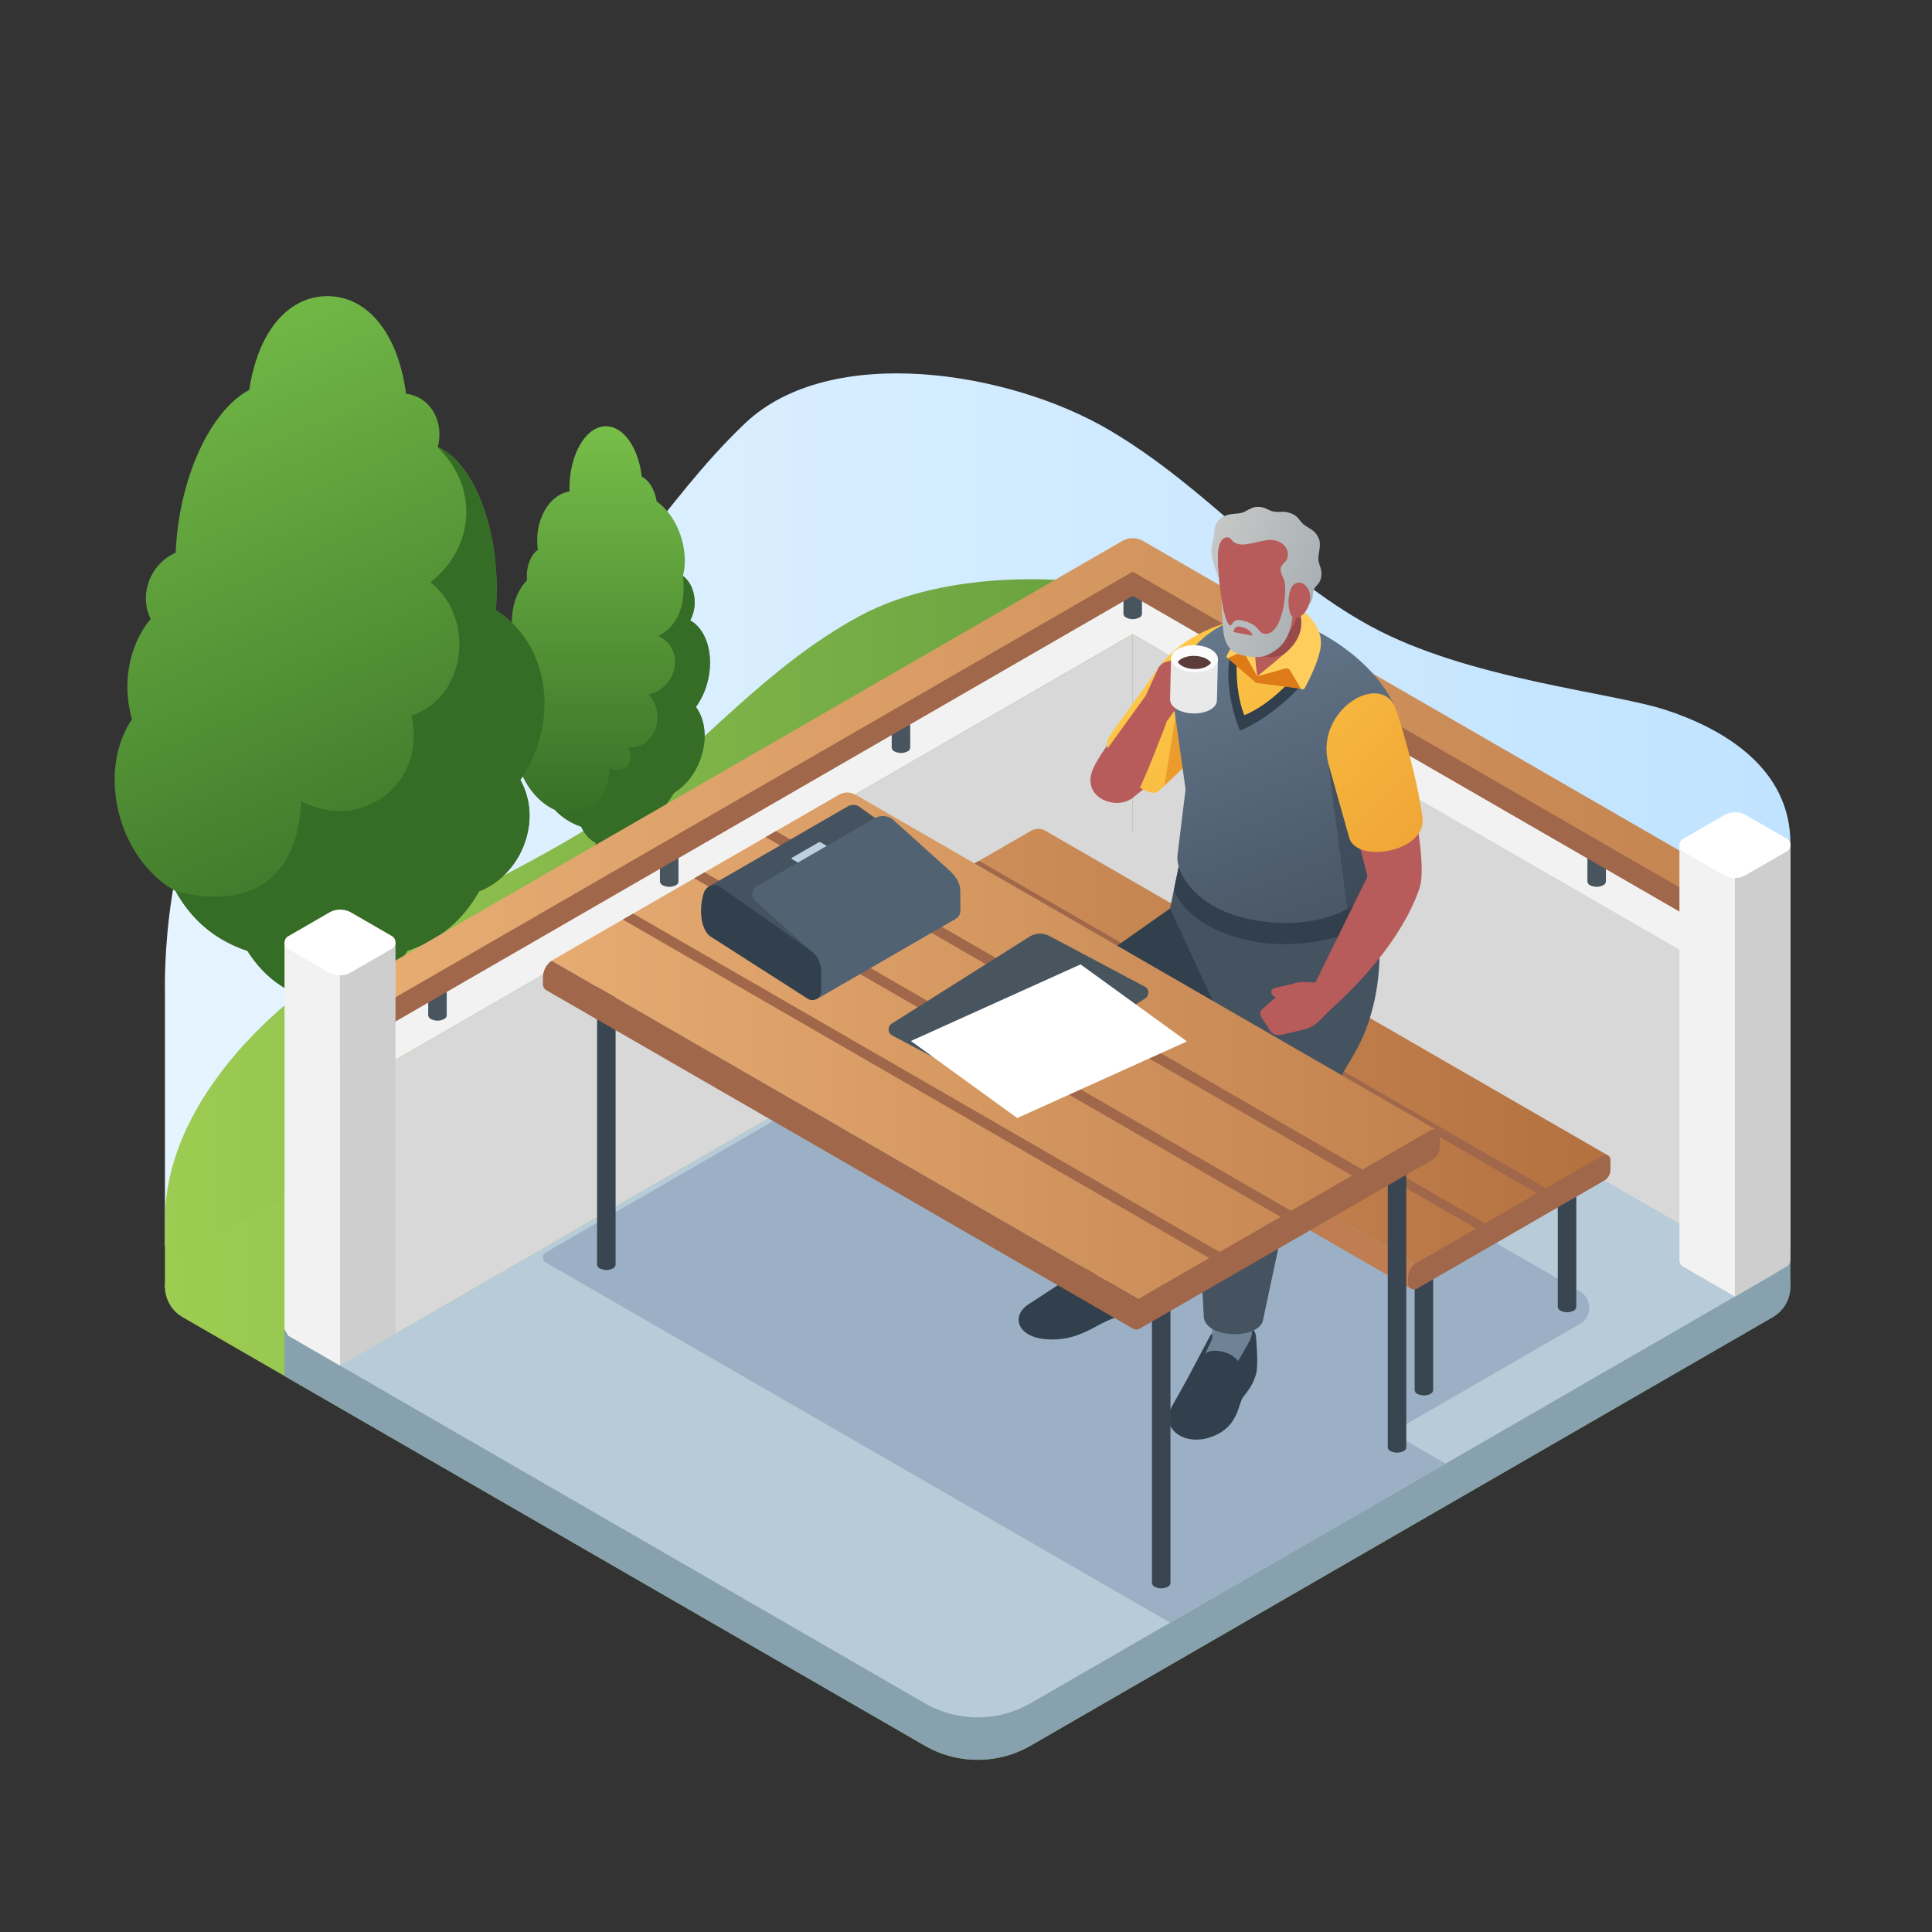 <svg id="Layer_1" data-name="Layer 1" xmlns="http://www.w3.org/2000/svg" xmlns:xlink="http://www.w3.org/1999/xlink" viewBox="0 0 1000 1000">
  <rect x="0" y="0" width="1000" height="1000" fill="#333333" stroke="none"/>
  <defs>
    <style>
      .cls-1 {
        fill: url(#linear-gradient);
      }

      .cls-2 {
        fill: url(#linear-gradient-2);
      }

      .cls-3 {
        fill: #6b483c;
      }

      .cls-4 {
        fill: url(#linear-gradient-3);
      }

      .cls-5 {
        fill: #366d26;
      }

      .cls-6 {
        fill: url(#linear-gradient-4);
      }

      .cls-7 {
        fill: url(#linear-gradient-5);
      }

      .cls-8 {
        fill: #87a1af;
      }

      .cls-9 {
        fill: #b8cbd8;
      }

      .cls-10 {
        fill: #9bb0c4;
      }

      .cls-11 {
        fill: #394651;
      }

      .cls-12 {
        fill: #f2f2f2;
      }

      .cls-13 {
        fill: #49555e;
      }

      .cls-14 {
        fill: #444;
      }

      .cls-15 {
        fill: #a0674a;
      }

      .cls-16 {
        fill: url(#linear-gradient-6);
      }

      .cls-17 {
        fill: #d8d8d8;
      }

      .cls-18 {
        fill: #cecece;
      }

      .cls-19 {
        fill: #fff;
      }

      .cls-20 {
        fill: url(#linear-gradient-7);
      }

      .cls-21 {
        fill: #bf7d51;
      }

      .cls-22, .cls-32 {
        fill: #323f4c;
      }

      .cls-23 {
        fill: #b7b7b7;
      }

      .cls-24 {
        fill: #6e8496;
      }

      .cls-25 {
        fill: #455260;
      }

      .cls-26 {
        fill: #b75c5a;
      }

      .cls-27 {
        fill: url(#linear-gradient-8);
      }

      .cls-28, .cls-37 {
        fill: #dd7b19;
      }

      .cls-28, .cls-32 {
        opacity: 0.5;
      }

      .cls-29 {
        fill: #727272;
      }

      .cls-30 {
        fill: url(#linear-gradient-9);
      }

      .cls-31 {
        fill: url(#linear-gradient-10);
      }

      .cls-33 {
        fill: url(#linear-gradient-11);
      }

      .cls-34 {
        fill: #e9e9e9;
      }

      .cls-35 {
        fill: #fbfbfb;
      }

      .cls-36 {
        fill: #5b3c39;
      }

      .cls-38 {
        fill: #ffcd5c;
      }

      .cls-39 {
        fill: #994a4a;
      }

      .cls-40 {
        fill: url(#linear-gradient-12);
      }

      .cls-41 {
        fill: url(#linear-gradient-13);
      }

      .cls-42 {
        fill: url(#linear-gradient-14);
      }

      .cls-43 {
        fill: #bcd0e2;
      }

      .cls-44 {
        fill: #516272;
      }
    </style>
    <linearGradient id="linear-gradient" x1="85.347" y1="420.957" x2="926.719" y2="420.957" gradientUnits="userSpaceOnUse">
      <stop offset="0" stop-color="#e6f4ff"/>
      <stop offset="1" stop-color="#c0e3ff"/>
    </linearGradient>
    <linearGradient id="linear-gradient-2" x1="85.377" y1="514.306" x2="602.561" y2="514.306" gradientUnits="userSpaceOnUse">
      <stop offset="0" stop-color="#9dcc52"/>
      <stop offset="1" stop-color="#649e3f"/>
    </linearGradient>
    <linearGradient id="linear-gradient-3" x1="314.519" y1="219.119" x2="314.519" y2="426.349" gradientUnits="userSpaceOnUse">
      <stop offset="0" stop-color="#77bf49"/>
      <stop offset="1" stop-color="#366d26"/>
    </linearGradient>
    <linearGradient id="linear-gradient-4" x1="73.345" y1="153.629" x2="221.66" y2="493.385" xlink:href="#linear-gradient-3"/>
    <linearGradient id="linear-gradient-5" x1="85.377" y1="665.913" x2="926.719" y2="665.913" xlink:href="#linear-gradient-2"/>
    <linearGradient id="linear-gradient-6" x1="199.128" y1="401.239" x2="1250.908" y2="401.239" gradientUnits="userSpaceOnUse">
      <stop offset="0" stop-color="#e6ac72"/>
      <stop offset="1" stop-color="#b3703f"/>
    </linearGradient>
    <linearGradient id="linear-gradient-7" x1="170.532" y1="544.231" x2="841.159" y2="544.231" xlink:href="#linear-gradient-6"/>
    <linearGradient id="linear-gradient-8" x1="582.738" y1="334.091" x2="797.206" y2="535.793" gradientUnits="userSpaceOnUse">
      <stop offset="0" stop-color="#ffcb48"/>
      <stop offset="1" stop-color="#e68e2b"/>
    </linearGradient>
    <linearGradient id="linear-gradient-9" x1="633.651" y1="319.188" x2="698.502" y2="495.358" gradientUnits="userSpaceOnUse">
      <stop offset="0" stop-color="#65788c"/>
      <stop offset="1" stop-color="#455260"/>
    </linearGradient>
    <linearGradient id="linear-gradient-10" x1="607.018" y1="308.275" x2="821.486" y2="509.977" xlink:href="#linear-gradient-8"/>
    <linearGradient id="linear-gradient-11" x1="609.765" y1="305.353" x2="824.233" y2="507.055" xlink:href="#linear-gradient-8"/>
    <linearGradient id="linear-gradient-12" x1="629.346" y1="275.306" x2="686.537" y2="296.583" gradientUnits="userSpaceOnUse">
      <stop offset="0" stop-color="#c6c6c6"/>
      <stop offset="1" stop-color="#a9b0b3"/>
    </linearGradient>
    <linearGradient id="linear-gradient-13" x1="617.997" y1="305.811" x2="675.189" y2="327.088" xlink:href="#linear-gradient-12"/>
    <linearGradient id="linear-gradient-14" x1="280.83" y1="544.513" x2="946.249" y2="544.513" xlink:href="#linear-gradient-6"/>
  </defs>
  <path class="cls-1" d="M85.376,512.797s-2.427-89.314,36.929-127.588,101.191-29.834,150.323-53.496,68.673-70.454,112.941-112.541,137.159-27.051,188.888,3.597S659.042,296.631,709.319,324.071,833.85,358.221,862.216,367.477,926.719,396.719,926.719,436.591V648.657l-841.343-3.677Z"/>
  <path class="cls-2" d="M85.377,631.388c0-58.422,53.373-112.68,106.516-141.92s101.212-50.567,135.851-76.63,69.561-68.239,117.156-93.955,111.547-17.991,111.547-17.991l46.114,25.988v91.816L175.991,728.808l-90.615-62.133Z"/>
  <g>
    <path class="cls-3" d="M320.687,456.13V381.014h-12.337v75.14h.006a3.107,3.107,0,0,0,1.815,2.491,9.643,9.643,0,0,0,8.725.016A3.027,3.027,0,0,0,320.687,456.13Z"/>
    <path class="cls-4" d="M261.543,355.883c0-7.635,2.491-14.474,6.431-19.148a37.158,37.158,0,0,1-2.777-10.677c-1.163-10.432,1.98-20.006,7.594-25.701-.592-6.635,1.531-12.636,5.614-15.841a33.7,33.7,0,0,1-.347-4.818c0-13.065,7.308-23.844,16.719-25.313-.02-.429-.041-.837-.041-1.266,0-17.944,8.472-32.479,18.903-32.479,9.166,0,16.801,11.207,18.536,26.048,3.777,1.878,6.716,6.757,7.717,12.881,5.308,3.593,10.064,10.207,12.657,18.495,2.246,7.227,2.429,14.351.919,20.026,3.613,2.613,6.083,7.778,6.083,13.698a19.334,19.334,0,0,1-2.307,9.309v.02c8.308,4.593,12.371,17.495,9.145,31.091a38.55,38.55,0,0,1-6.206,13.739c5.165,6.839,6.104,18.026,1.654,28.702a33.619,33.619,0,0,1-13.126,15.882c-4.695,8.186-10.697,13.392-17.495,16.331-4.757,7.839-12.432,12.289-19.72,10.554-4.756-1.123-8.431-4.695-10.656-9.533a34.055,34.055,0,0,1-13.636-8.656c-8.186-3.675-15.474-12.105-18.944-23.231a40.673,40.673,0,0,1-.959-21.802A30.31,30.31,0,0,1,261.543,355.883Z"/>
    <path class="cls-5" d="M366.389,352.211a38.435,38.435,0,0,1-6.202,13.736c5.168,6.845,6.11,18.032,1.654,28.69a33.557,33.557,0,0,1-13.139,15.896c-4.686,8.178-10.681,13.392-17.481,16.332-4.755,7.833-12.427,12.289-19.732,10.544-4.755-1.126-8.43-4.686-10.658-9.533a33.793,33.793,0,0,1-13.622-8.66c17.364,2.788,27.642-3.357,28.162-21.799,6.69,3.857,14.021-2.204,9.818-10.512,14.369.782,19.745-17.985,10.419-27.458,15.777-3.625,18.709-24.152,5.03-30.232,9.889-4.949,14.608-15.523,12.818-31.123,3.629,2.619,6.087,7.787,6.087,13.691a19.451,19.451,0,0,1-2.297,9.326c6.386,3.514,10.245,11.945,10.245,21.822A39.931,39.931,0,0,1,366.389,352.211Z"/>
  </g>
  <g>
    <path class="cls-3" d="M183.045,543.839V378.231H155.846v165.66h.012c.041,1.987,1.369,3.971,4.002,5.492,5.329,3.076,13.941,3.092,19.236.035C181.758,547.881,183.07,545.86,183.045,543.839Z"/>
    <path class="cls-6" d="M256.613,315.831a135.094,135.094,0,0,0,.295-18.032c-1.695-32.886-14.588-59.796-30.403-66.415.143-.553.36-1.07.468-1.638,2.464-12.836-4.927-24.431-16.509-25.898-.098-.012-.194.007-.292-.004-4.378-32.848-20.927-50.551-40.726-50.551-19.387,0-35.652,16.983-40.433,48.529-17.257,9.197-32.361,36.695-36.917,70.791-.611,4.573-.96,9.059-1.156,13.473a25.905,25.905,0,0,0-14.977,18.966,23.856,23.856,0,0,0,2.036,15.327c-7.413,8.84-12.06,21.306-12.06,35.16A59.461,59.461,0,0,0,68.338,372.246c-7.71,11.332-10.974,27.292-7.771,44.298,3.791,20.128,15.693,36.622,30.316,44.693,9.212,16.449,22.064,25.842,37.227,30.951,9.632,15.38,24.548,25.292,41.335,25.292s31.703-9.912,41.336-25.292c15.119-5.095,27.945-14.448,37.151-30.812,12.365-4.774,22.508-16.567,25.348-31.356a38.667,38.667,0,0,0-3.937-26.343,70.554,70.554,0,0,0,11.25-26.756C285.542,351.146,275.304,327.326,256.613,315.831Z"/>
    <path class="cls-5" d="M280.581,376.942a69.314,69.314,0,0,1-11.265,26.714,38.659,38.659,0,0,1,3.99,26.393c-2.896,14.741-13.003,26.522-25.362,31.349-9.205,16.351-22.015,25.685-37.143,30.77-9.656,15.385-24.591,25.298-41.327,25.298-16.802,0-31.736-9.913-41.392-25.298-15.127-5.085-28.002-14.484-37.208-30.963,38.22,10.255,63.524-6.352,64.952-46.606,30.524,16.319,65.307-8.334,57.099-44.353,27.657-8.357,33.957-49.72,9.849-68.879,20.811-16.025,26.984-46.721,3.733-69.973,15.836,6.631,28.711,33.538,30.385,66.433a139.492,139.492,0,0,1-.258,18.024C275.302,327.31,285.538,351.128,280.581,376.942Z"/>
  </g>
  <path class="cls-7" d="M94.53,681.779,478.6,903.512a54.917,54.917,0,0,0,54.916-.001l384.05-221.737a18.306,18.306,0,0,0,0-31.706L533.5,428.315a54.917,54.917,0,0,0-54.92.001L94.529,650.073A18.306,18.306,0,0,0,94.53,681.779Z"/>
  <path class="cls-8" d="M917.567,681.774a18.306,18.306,0,0,0-0-31.705L797.194,580.567,614.953,475.345,175.991,728.808,478.601,903.512a54.916,54.916,0,0,0,54.914-0Z"/>
  <polygon class="cls-8" points="926.718 665.913 926.718 644.776 900.645 663.997 926.718 665.913"/>
  <polygon class="cls-8" points="175.991 728.808 147.267 712.225 147.267 688.022 201.47 707.93 201.47 722.185 175.991 728.808"/>
  <path class="cls-9" d="M917.567,659.807a18.306,18.306,0,0,0-0-31.705l-120.374-69.501L614.953,453.378,175.991,706.841l302.61,174.704a54.916,54.916,0,0,0,54.914-0Z"/>
  <path class="cls-10" d="M748.253,757.563,425.105,571.159a9.06,9.06,0,0,0-9.059,0L282.529,648.259a3.019,3.019,0,0,0,0,5.229l323.138,186.399Z"/>
  <path class="cls-10" d="M817.738,685.261a9.711,9.711,0,0,0-.003-16.822l-257.335-148.441a7.623,7.623,0,0,0-7.623,0L440.43,584.873a2.54,2.54,0,0,0,0,4.4L712.333,746.118Z"/>
  <g>
    <path class="cls-11" d="M741.799,719.498v-72.635h-9.584v72.654h.004a2.414,2.414,0,0,0,1.41,1.935,7.492,7.492,0,0,0,6.779.012A2.351,2.351,0,0,0,741.799,719.498Z"/>
    <path class="cls-11" d="M815.888,676.44V603.805h-9.584v72.654h.004a2.414,2.414,0,0,0,1.41,1.935,7.492,7.492,0,0,0,6.779.012A2.351,2.351,0,0,0,815.888,676.44Z"/>
  </g>
  <polygon class="cls-12" points="202.495 549.781 191.512 530.757 586.291 302.874 921.849 496.6 910.866 515.624 586.291 328.239 202.495 549.781"/>
  <path class="cls-13" d="M821.645,456.243v-21.501h9.584v21.52h-.004a2.414,2.414,0,0,1-1.41,1.935,7.492,7.492,0,0,1-6.779.012A2.351,2.351,0,0,1,821.645,456.243Z"/>
  <path class="cls-14" d="M701.692,386.972v-21.501h9.584v21.52h-.004a2.414,2.414,0,0,1-1.41,1.935,7.492,7.492,0,0,1-6.779.012A2.351,2.351,0,0,1,701.692,386.972Z"/>
  <path class="cls-13" d="M591.082,317.702v-21.501H581.498V317.72h.004a2.414,2.414,0,0,0,1.41,1.935,7.492,7.492,0,0,0,6.779.012A2.351,2.351,0,0,0,591.082,317.702Z"/>
  <path class="cls-13" d="M231.222,525.514v-21.501h-9.584v21.52h.004a2.414,2.414,0,0,0,1.41,1.935,7.492,7.492,0,0,0,6.779.012A2.351,2.351,0,0,0,231.222,525.514Z"/>
  <path class="cls-13" d="M351.176,456.243v-21.501h-9.584v21.52h.004a2.414,2.414,0,0,0,1.41,1.935,7.492,7.492,0,0,0,6.779.012A2.351,2.351,0,0,0,351.176,456.243Z"/>
  <path class="cls-13" d="M471.129,386.972v-21.501h-9.584v21.52h.004a2.414,2.414,0,0,0,1.41,1.935,7.492,7.492,0,0,0,6.779.012A2.351,2.351,0,0,0,471.129,386.972Z"/>
  <path class="cls-15" d="M191.38,536.423l-8.236-14.269L581.039,292.469a10.502,10.502,0,0,1,10.501 0L882.902,460.679l-8.238,14.267L586.29,308.461Z"/>
  <path class="cls-16" d="M191.38,523.882l-8.236-14.269L580.799,280.067a10.983,10.983,0,0,1,10.982 0L882.902,448.138l-8.238,14.267L586.29,295.919Z"/>
  <polygon class="cls-17" points="175.991 706.841 175.991 565.083 586.29 328.239 586.287 469.976 175.991 706.841"/>
  <polygon class="cls-17" points="878.139 496.73 586.29 328.239 586.294 469.976 877.606 638.178 878.139 496.73"/>
  <g>
    <polygon class="cls-18" points="204.715 487.835 204.709 690.226 175.988 706.841 175.988 487.835 204.715 487.835"/>
    <polygon class="cls-12" points="175.988 487.835 175.988 706.841 170.186 703.511 149.168 691.373 147.274 688.022 147.267 688.022 147.267 487.835 175.988 487.835"/>
    <path class="cls-19" d="M202.813,491.066,181.59,503.32a11.402,11.402,0,0,1-11.402,0l-21.02-12.136a3.801,3.801,0,0,1,0-6.583l21.224-12.254a11.402,11.402,0,0,1,11.402,0l21.02,12.136A3.801,3.801,0,0,1,202.813,491.066Z"/>
  </g>
  <g>
    <g>
      <path class="cls-20" d="M832.311,598.055,742.181,659.449,439.16,484.625c.219-.156.438-.297.672-.437l93.864-54.19a7.37,7.37,0,0,1,7.36,0Z"/>
      <path class="cls-21" d="M742.181,659.449l-11.688,7.641L436.878,497.688a3.069,3.069,0,0,1-1.578-2.672v-2.953a9.076,9.076,0,0,1,3.86-7.438Z"/>
      <path class="cls-15" d="M833.563,605.526a6.387,6.387,0,0,1-3.194,5.532L733.385,667.024a3.033,3.033,0,0,1-4.548-2.627v-2.964a9.084,9.084,0,0,1,4.545-7.868l96.23-55.549a2.634,2.634,0,0,1,3.952,2.282Z"/>
    </g>
    <polygon class="cls-15" points="800.215 614.977 795.637 617.634 502.147 448.201 506.741 445.56 800.215 614.977"/>
    <polygon class="cls-15" points="768.667 633.197 764.073 635.854 470.599 466.421 475.177 463.78 768.667 633.197"/>
  </g>
  <g>
    <g>
      <path class="cls-22" d="M591.652,652.539s3.43,15.622.358,21.44-9.139,5.445-18.012,9.268-17.171,11.124-32.561,9.934-18.606-12.722-8.021-18.752l13.777-9.012,18.675-15.202C579.506,650.432,590.598,646.154,591.652,652.539Z"/>
      <path class="cls-23" d="M563.903,643.605v9.379l-5.057,4.5c3.327-2.711,8.742,1.463,11.153,5.549,8.346-1.315,20.21-4.198,19.585-8.665l-1.341-10.764Z"/>
      <path class="cls-22" d="M605.621,470.22l-63.221,44.576c-14.521,10.619-17.318,32.015-12.287,46.453l25.979,87.464c2.713,9.189,35.897,4.072,35.273-5.382L587.841,560.965l71.403-33.308Z"/>
      <g>
        <path class="cls-22" d="M650.133,692.266s1.316,14.12.07,18.666c-1.554,5.671-4.099,8.762-6.733,12.181s-2.258,13.824-13.594,19.407c-15.495,7.631-30.107-2.594-23.252-14.637l7.944-14.22,11.745-22.174C629.318,686.009,649.814,681.504,650.133,692.266Z"/>
        <path class="cls-24" d="M627.362,681.639l.063,11.337L623.74,700.808c3.352-3.697,14.411-.806,17.021,3.685,0,0,4.208-6.816,6.257-10.933,1.593-3.2,1.326-9.705,1.326-9.705Z"/>
      </g>
      <path class="cls-25" d="M634.391,532.454l-28.771-62.234,9.472-45.768,90.281,29.32,7.82,25.745c2.204,15.829.99,43.687-12.605,66.553l-27.647,47.065-19.224,90.21c-2.263,10.282-30.522,9.634-30.662-2.285l-4.717-88.274a76.569,76.569,0,0,1,4.996-29.946Z"/>
      <path class="cls-22" d="M710.819,478.262l.614-4.54-4.927-16.222-53.849-2.954-39.522-20.628-5.486,26.511c1.768,4.927,7.696,15.647,26.891,22.907C672.787,497.803,710.819,478.262,710.819,478.262Z"/>
    </g>
    <path class="cls-26" d="M590.263,364.126c-6.57,6.77-20.543,25.019-24.314,33.431l19.521,15.979,24.774-19.588C615.487,381.59,596.786,359.441,590.263,364.126Z"/>
    <path class="cls-27" d="M600.812,344.049l-26.287,36.618c-8.06,11.388,19.323,34.176,25.067,28.9l28.085-26.448,13.422-62.24S615.884,325.068,600.812,344.049Z"/>
    <polygon class="cls-28" points="615.608 394.484 608.377 371.09 602.712 406.629 615.608 394.484"/>
    <line class="cls-29" x1="709.667" y1="461.746" x2="615.047" y2="426.991"/>
    <path class="cls-30" d="M661.949,319.282c-26.867-5.305-56.475,16.569-54.284,46.748l5.987,42.551-4.193,34.091c-.874,11.064,10.697,23.404,24.062,29.021,20.619,8.667,57.302,10.191,74.402-9.948l-.173-27.922,14.73-66.901C710.898,339.926,678.689,322.587,661.949,319.282Z"/>
    <g>
      <path class="cls-22" d="M637.132,336.491c-3.383,14.872.23,30.708,4.66,41.745,13.933-5.939,29.17-18.83,38.397-31.697Z"/>
      <path class="cls-31" d="M640.455,338.71c-1.046,10.235.027,22.548,3.613,31.483,13.298-5.553,23.635-17.165,30.69-25.284Z"/>
    </g>
    <path class="cls-32" d="M707.923,461.746l-.173-27.922,1.851-8.405L687.501,395.031l9.837,75.357A39.133,39.133,0,0,0,707.923,461.746Z"/>
    <path class="cls-26" d="M721.459,371.117s19.203,71.232,13.27,88.655c-11.343,33.308-45.279,62.002-45.279,62.002-8.182,5.186-13.467-4.875-9.222-11.924l27.626-56.241-14.437-55.15Z"/>
    <g>
      <path class="cls-26" d="M691.08,520.237l-7.122-11.53-8.968-.41a13.907,13.907,0,0,0-9.793,3.637l-11.881,10.421a3.104,3.104,0,0,0-.511,3.979l4.574,7.059a5.326,5.326,0,0,0,5.431,2.342l10.957-2.585a17.659,17.659,0,0,0,8.146-3.827Z"/>
      <path class="cls-26" d="M671.522,508.632,660.028,511.347c-3.705.798-1.54,5.212.986,4.701l3.953-1.203Z"/>
    </g>
    <path class="cls-33" d="M722.48,366.922c5.241,15.434,12.022,41.476,13.811,56.416,2.063,17.57-33.829,23.823-37.914,10.392L687.501,395.031C680.546,367.092,715.177,346.927,722.48,366.922Z"/>
    <path class="cls-26" d="M603.758,373.999s-10.906,28.818-14.88,35.913c-6.39,11.412-30.801,4.721-22.929-12.355L593.039,360.062Z"/>
    <path class="cls-26" d="M607.989,341.702a27.82,27.82,0,0,0-4.338.868,6.648,6.648,0,0,0-4.321,3.674L593.039,360.062l10.356,14.015,5.31-7.265s13.889-7.634,13.43-12.715C621.401,345.969,616.118,340.968,607.989,341.702Z"/>
    <path class="cls-34" d="M606.13,340.649l-.508,21.38c-.091,3.85,5.265,7.101,11.965,7.26s12.205-2.833,12.296-6.683l.508-21.38Z"/>
    <ellipse class="cls-35" cx="618.261" cy="340.937" rx="6.974" ry="12.134" transform="translate(262.735 950.926) rotate(-88.639)"/>
    <ellipse class="cls-35" cx="618.261" cy="340.937" rx="5.345" ry="9.301" transform="translate(262.735 950.926) rotate(-88.639)"/>
    <path class="cls-36" d="M618.295,339.478c3.94.094,7.254,1.586,8.561,3.607-1.402,1.956-4.783,3.29-8.723,3.196s-7.254-1.587-8.561-3.607C610.975,340.718,614.356,339.385,618.295,339.478Z"/>
    <polygon class="cls-37" points="635.289 340.563 650.046 353.411 673.434 356.54 671.748 342.961 646.893 333.108 635.289 340.563"/>
    <path class="cls-26" d="M650.773,350.102l10.364-8.392,16.331-14.469s-4.04-8.955-14.317-7.748c-8.934,1.049-14.792,11.564-14.792,11.564Z"/>
    <path class="cls-38" d="M650.773,350.102c-1.082-7.558-1.876-14.778.436-20.664l7.918-9.831.968-5.869c-14.004,4.672-22.652,20.531-25.212,25.846a.715.715,0,0,0,.945.956l5.853-2.672a2.149,2.149,0,0,1,2.769.907l6.325,11.326Z"/>
    <path class="cls-39" d="M650.101,334.017c1.203,10.788,19.024,6.068,25.308-4.374-1.138-6.982-2.832-14.542-4.879-22.468l-22.644,7.017Z"/>
    <path class="cls-38" d="M683.548,335.017c-1.047,7.31-6.012,17.066-8.234,21.154a1.25,1.25,0,0,1-2.181.027l-5.24-9.042a2.442,2.442,0,0,0-2.779-1.125l-14.342,4.071h0s10.469-8.673,14.739-12.268c12.244-10.31,6.931-21.766,6.931-21.766s1.371-.661,4.054,1.937S684.757,326.58,683.548,335.017Z"/>
    <path class="cls-26" d="M652.631,335.8c12.509-3.491,18.906-10.603,19.076-22.529l.325-25.785c.422-10.398-9.309-19.785-21.398-19.223-10.566.492-20.954,6.704-20.527,21.435a236.848,236.848,0,0,0,3.051,25.79C635.353,326.844,641.263,338.973,652.631,335.8Z"/>
    <path class="cls-40" d="M635.64,278.174c2.347.447,1.246,2.434,5.492,3.472,3.592.878,10.533-1.587,15.197-2.114,5.462-.618,10.628,2.904,10.266,7.881-.252,3.459-2.156,3.373-3.516,5.997-.94,1.813,1.036,5.397,1.036,5.397l3.079,7.218,4.357,9.014s7.71,1.455,8.037-7.97c.113-3.262,3.073-4.112,4.001-7.346,1.307-4.554-1.012-7.35-1.183-9.979-.204-3.127,1.591-7.542.27-10.78-1.83-4.485-4.215-4.835-7.369-7.118-2.619-1.897-3.013-4.188-5.976-5.621-4.771-2.308-6.828-.69-10.255-1.491-3.436-.804-4.354-2.649-8.895-2.318-2.926.213-5.184,2.499-7.878,3.1-3.286.733-7.961-.055-11.504,3.78-3.141,3.4-1.83,6.801-2.839,10.123s-1.39,6.536.095,11.691a80.748,80.748,0,0,0,2.884,8.506,91.451,91.451,0,0,1-.495-13.995C630.763,280.406,633.294,277.727,635.64,278.174Z"/>
    <path class="cls-41" d="M632.204,309.857s.435,11.802.81,14.979.491,7.5,4.048,11.326c3.167,3.407,13.643,5.179,18.635,2.975,7.479-3.302,10.544-8.184,12.233-14.134a31.08,31.08,0,0,0,1.158-7.95l-.492-3.598-1.002-9.744-3.477-4.903c2.177,4.404.639,14.097-.338,17.695-1.116,4.109-3.16,10.942-8.119,11.53s-2.566-4.537-12.667-6.837c-5.782-1.317-4.808,3.187-6.448,2.386C634,322.341,632.204,309.857,632.204,309.857Z"/>
    <path class="cls-26" d="M638.449,327.148s.369-3.191,3.049-2.819c6.065.842,6.856,4.708,6.856,4.708Z"/>
    <path class="cls-26" d="M670.413,319.889c4.307-.064,7.842-6.132,7.769-11.019s-4.366-8.936-8.034-6.678C665.544,305.026,666.106,319.953,670.413,319.889Z"/>
  </g>
  <g>
    <path class="cls-11" d="M605.836,819.348V666.047h-9.584V819.367h.004a2.414,2.414,0,0,0,1.41,1.935,7.492,7.492,0,0,0,6.779.012A2.351,2.351,0,0,0,605.836,819.348Z"/>
    <path class="cls-11" d="M727.889,749.13V595.829h-9.584V749.148h.004a2.414,2.414,0,0,0,1.41,1.935,7.492,7.492,0,0,0,6.779.012A2.351,2.351,0,0,0,727.889,749.13Z"/>
  </g>
  <g>
    <path class="cls-11" d="M318.633,654.57V501.269h-9.584V654.589h.004a2.414,2.414,0,0,0,1.41,1.935,7.492,7.492,0,0,0,6.779.012A2.351,2.351,0,0,0,318.633,654.57Z"/>
    <path class="cls-14" d="M440.685,567.175V437.582h-9.584V567.193h.004a2.414,2.414,0,0,0,1.41,1.935,7.492,7.492,0,0,0,6.779.012A2.351,2.351,0,0,0,440.685,567.175Z"/>
  </g>
  <g>
    <g>
      <path class="cls-42" d="M743.765,584.978,600.25,678.812l-314.709-181.536c.256-.183.513-.348.787-.512l147.891-85.396a8.634,8.634,0,0,1,8.622,0Z"/>
      <path class="cls-15" d="M600.25,678.812,586.557,687.763,282.868,512.579a3.596,3.596,0,0,1-1.849-3.13V505.989a10.632,10.632,0,0,1,4.521-8.713Z"/>
      <path class="cls-15" d="M745.233,593.73a7.483,7.483,0,0,1-3.742,6.481L589.945,687.687a3.553,3.553,0,0,1-5.328-3.077v-3.472a10.642,10.642,0,0,1,5.324-9.218l150.662-86.988a3.086,3.086,0,0,1,4.629,2.673Z"/>
    </g>
    <polygon class="cls-15" points="705.214 605.37 699.814 608.482 396.289 433.279 401.653 430.167 705.214 605.37"/>
    <polygon class="cls-15" points="668.237 626.714 662.873 629.826 359.33 454.605 364.712 451.512 668.237 626.714"/>
    <polygon class="cls-15" points="631.278 648.059 625.896 651.17 322.371 475.95 327.735 472.856 631.278 648.059"/>
  </g>
  <g>
    <path class="cls-18" d="M926.719,437.443V652.275h-.006a3.755,3.755,0,0,1-1.894,3.231L897.992,671.114V437.443Z"/>
    <path class="cls-12" d="M897.992,437.443V671.114l-6.966-4.023-19.854-11.465a3.758,3.758,0,0,1-1.894-3.351h-.006V437.443Z"/>
    <path class="cls-19" d="M924.817,440.675l-21.224,12.254a11.402,11.402,0,0,1-11.402,0l-21.02-12.136a3.801,3.801,0,0,1,0-6.583L892.395,421.956a11.402,11.402,0,0,1,11.402,0l21.02,12.136A3.801,3.801,0,0,1,924.817,440.675Z"/>
  </g>
  <path class="cls-13" d="M592.719,516.811,518.179,563.859a3.569,3.569,0,0,1-3.579.134l-52.773-28.023a3.569,3.569,0,0,1-.231-6.17l71.228-44.946a10.31,10.31,0,0,1,10.334-.388l49.328,26.175A3.569,3.569,0,0,1,592.719,516.811Z"/>
  <polygon class="cls-19" points="614.357 539.035 526.526 578.698 471.48 538.814 559.3 499.169 614.357 539.035"/>
  <g>
    <path class="cls-25" d="M367.037,458.821l55.544,58.316,71.928-41.556c.114-.06.225-.124.334-.193l.114-.075a4.513,4.513,0,0,0,2.016-3.743l-.034-10.326c.038-4.57-2.74-7.318-6.398-10.749l-45.851-32.999a5.684,5.684,0,0,0-5.769-.172l-.005-.005-.255.147-.024.014Z"/>
    <path class="cls-43" d="M429.986,439.035l-5.304-3.064a.906.906,0,0,0-.906-0l-13.805,7.971a.453.453,0,0,0,0,.784l5.307,3.064a.906.906,0,0,0,.906,0l13.803-7.971A.453.453,0,0,0,429.986,439.035Z"/>
    <path class="cls-22" d="M425.163,500.651l-.105,12.442a4.573,4.573,0,0,1-6.859,3.922l-49.89-31.932c-5.741-3.315-6.728-14.805-3.937-23.107a5.673,5.673,0,0,1,8.403-2.957l46.091,32.479C422.733,493.933,425.201,496.081,425.163,500.651Z"/>
    <path class="cls-44" d="M391.207,466.478l27.66,25.02a13.188,13.188,0,0,1,6.158,11.27l.034,10.326a4.528,4.528,0,0,1-2.495,4.026l.018.019,71.928-41.556c.114-.06.448-.268.448-.268a4.513,4.513,0,0,0,2.016-3.743l-.034-10.326c.038-4.57-2.414-7.972-6.158-11.27L462.179,424.209a8.425,8.425,0,0,0-9.442-.69l-60.963,35.199A4.703,4.703,0,0,0,391.207,466.478Z"/>
  </g>
</svg>
